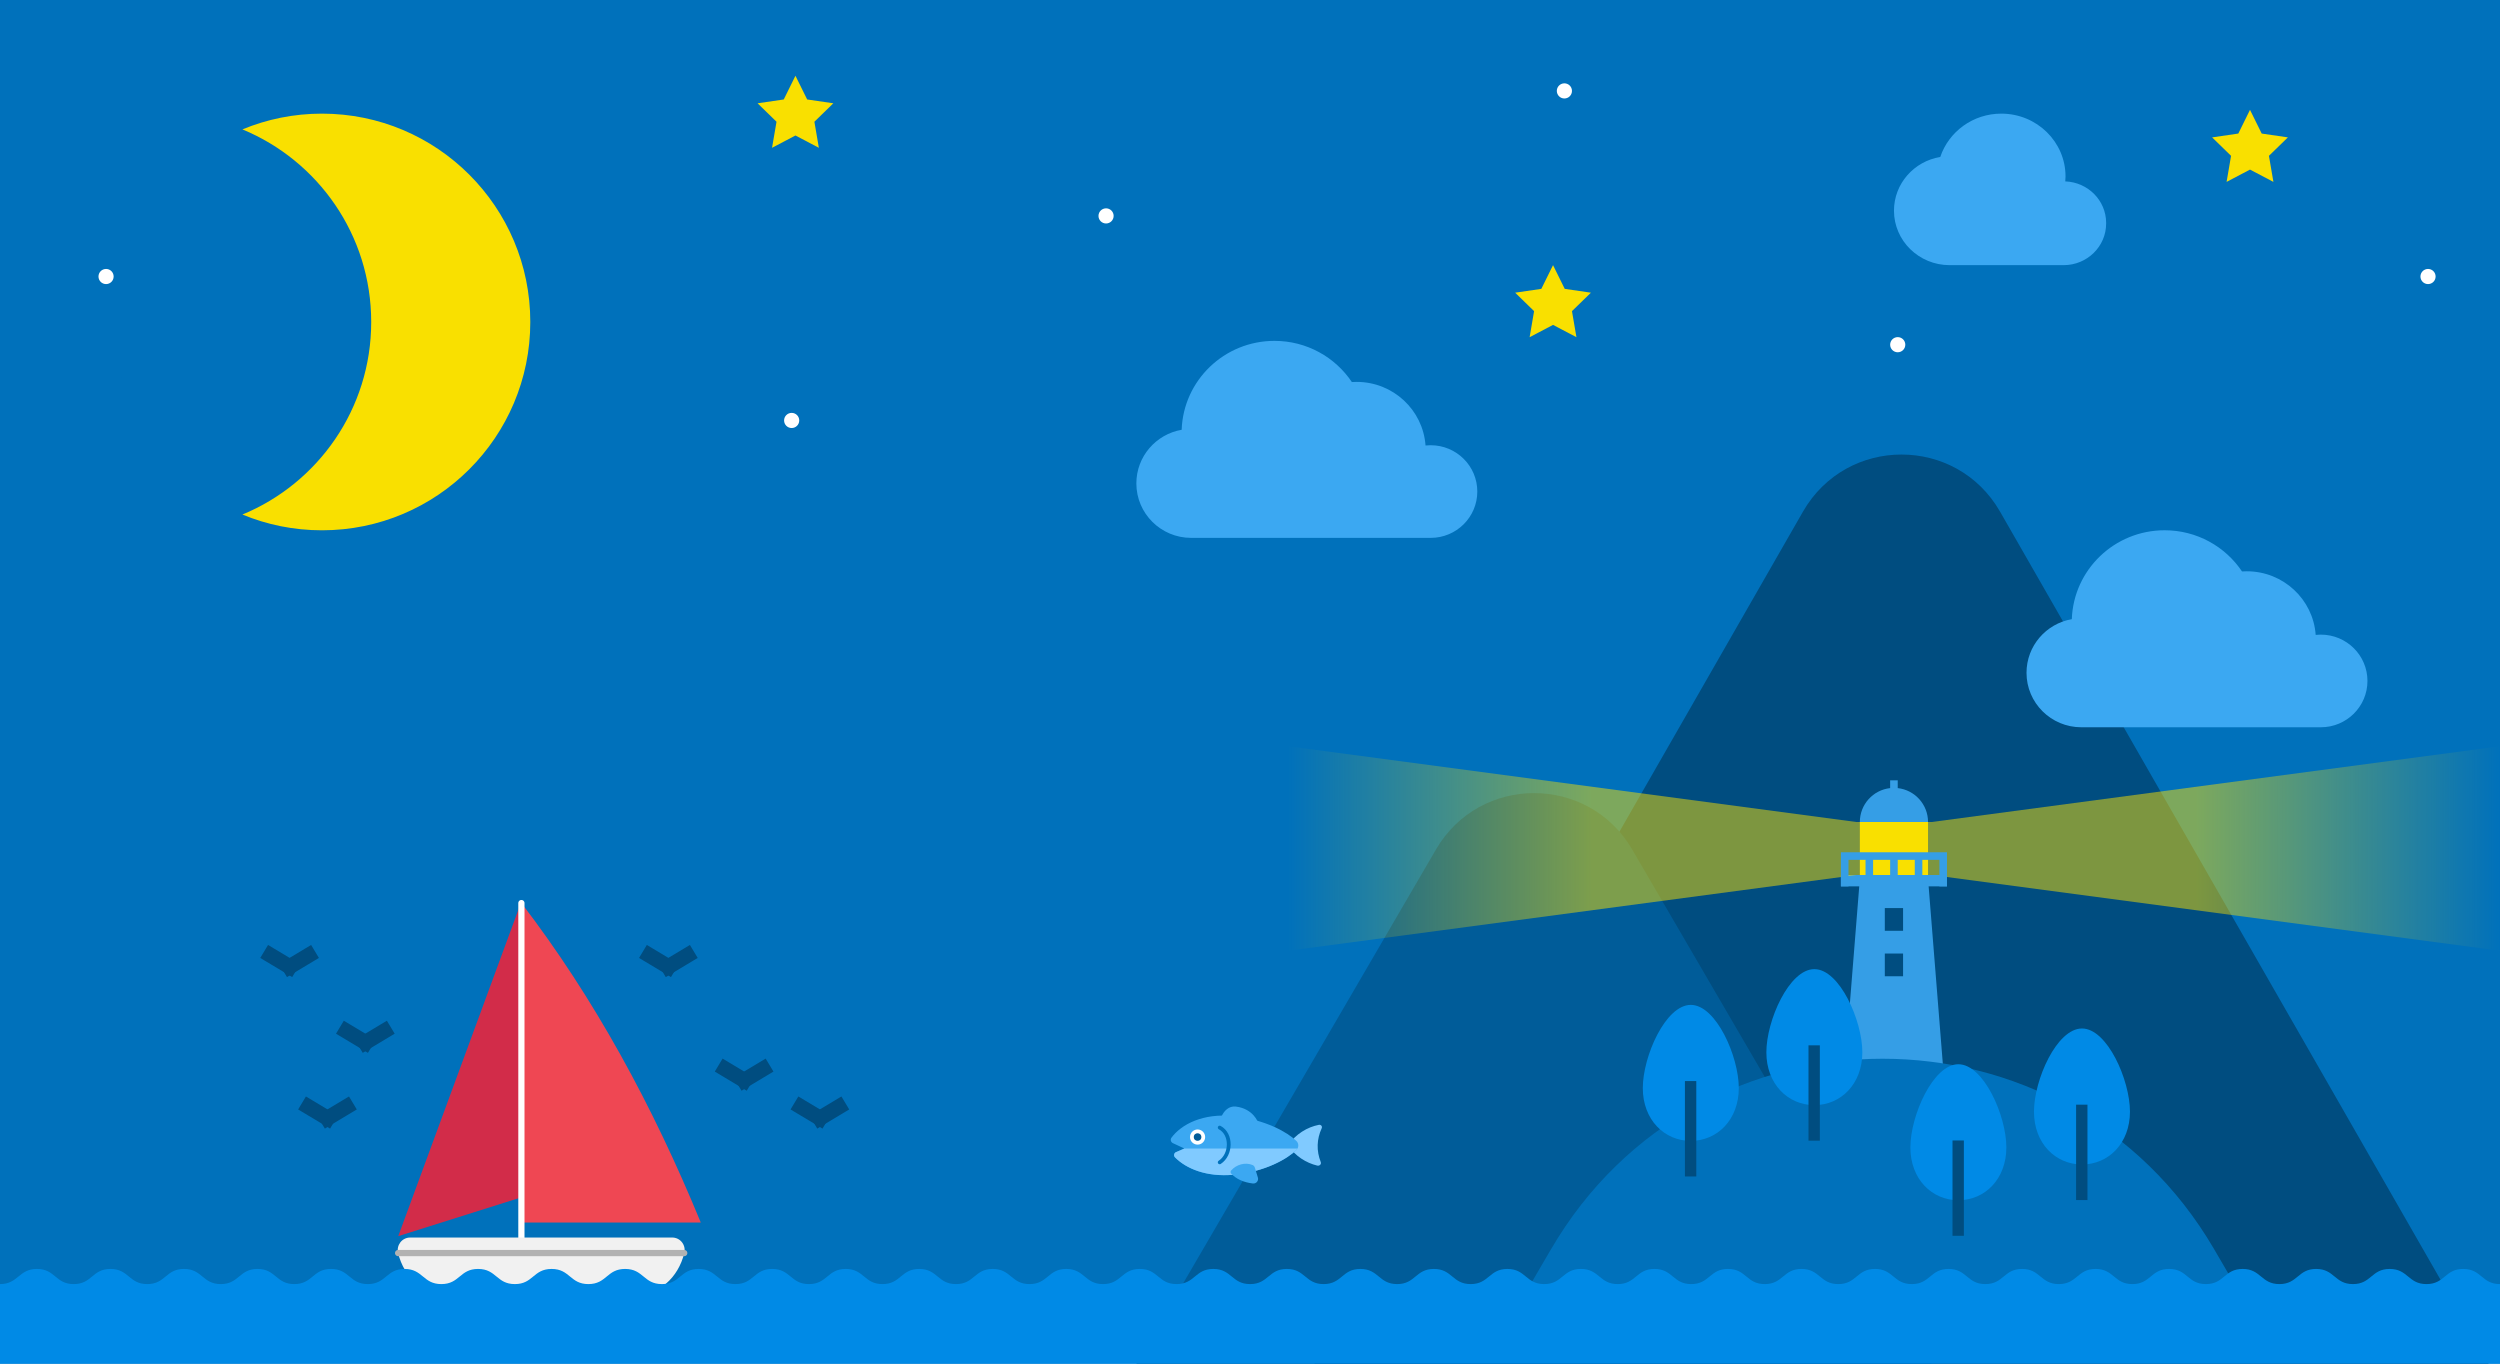 <?xml version="1.0" encoding="UTF-8"?>
<svg id="night" xmlns="http://www.w3.org/2000/svg" xmlns:xlink="http://www.w3.org/1999/xlink" viewBox="0 0 660 360">
  <defs>
    <style>
      .cls-1 {
        stroke: #0071bb;
      }

      .cls-1, .cls-2, .cls-3, .cls-4, .cls-5 {
        fill: none;
      }

      .cls-1, .cls-2, .cls-4, .cls-5 {
        stroke-linejoin: round;
      }

      .cls-1, .cls-4, .cls-5 {
        stroke-linecap: round;
      }

      .cls-6 {
        fill: url(#_称未設定グラデーション_13);
      }

      .cls-6, .cls-7 {
        opacity: .5;
      }

      .cls-7 {
        fill: url(#_称未設定グラデーション_14);
      }

      .cls-8 {
        fill: #f9e000;
      }

      .cls-9 {
        fill: #004d80;
      }

      .cls-10 {
        fill: #005c99;
      }

      .cls-11 {
        fill: #008ae6;
      }

      .cls-12 {
        fill: #0071bb;
      }

      .cls-13 {
        fill: #fff;
      }

      .cls-14 {
        fill: #f1f1f1;
      }

      .cls-15 {
        fill: #ef4753;
      }

      .cls-16 {
        fill: #80caff;
      }

      .cls-17 {
        fill: #d22c49;
      }

      .cls-18 {
        fill: #359ee6;
      }

      .cls-19 {
        fill: #3ba8f2;
      }

      .cls-2 {
        stroke-width: 3px;
      }

      .cls-2, .cls-3 {
        stroke: #004d80;
      }

      .cls-3 {
        stroke-linecap: square;
        stroke-miterlimit: 10;
        stroke-width: 4px;
      }

      .cls-4 {
        stroke: #fff;
      }

      .cls-4, .cls-5 {
        stroke-width: 1.64px;
      }

      .cls-5 {
        stroke: #b2b2b2;
      }
    </style>
    <linearGradient id="_称未設定グラデーション_14" data-name="名称未設定グラデーション 14" x1="500" y1="224" x2="660" y2="224" gradientTransform="matrix(1, 0, 0, 1, 0, 0)" gradientUnits="userSpaceOnUse">
      <stop offset="0" stop-color="#f9e000"/>
      <stop offset=".5" stop-color="#f9e000"/>
      <stop offset="1" stop-color="#f9e000" stop-opacity="0"/>
    </linearGradient>
    <linearGradient id="_称未設定グラデーション_13" data-name="名称未設定グラデーション 13" x1="340" y1="224" x2="500" y2="224" gradientTransform="matrix(1, 0, 0, 1, 0, 0)" gradientUnits="userSpaceOnUse">
      <stop offset="0" stop-color="#f9e000" stop-opacity="0"/>
      <stop offset=".5" stop-color="#f9e000"/>
      <stop offset="1" stop-color="#f9e000"/>
    </linearGradient>
  </defs>
  <g id="background">
    <rect id="night-2" data-name="night" class="cls-12" width="660" height="360"/>
    <path class="cls-9" d="M475.98,135.08l-128.98,224.92h310l-128.98-224.92c-11.53-20.11-40.5-20.11-52.04,0Z"/>
    <path class="cls-10" d="M379.09,224.28l-79.09,135.72h210l-79.09-135.72c-11.58-19.87-40.25-19.87-51.83,0Z"/>
    <circle class="cls-13" cx="292" cy="57" r="2"/>
    <circle class="cls-13" cx="209" cy="111" r="2"/>
    <circle class="cls-13" cx="28" cy="73" r="2"/>
    <circle class="cls-13" cx="501" cy="91" r="2"/>
    <circle class="cls-13" cx="641" cy="73" r="2"/>
    <circle class="cls-13" cx="413" cy="24" r="2"/>
  </g>
  <g id="starts">
    <polygon id="star3" class="cls-8" points="410 70 413.09 76.26 420 77.27 415 82.14 416.18 89.02 410 85.77 403.82 89.02 405 82.14 400 77.27 406.91 76.26 410 70"/>
    <polygon id="star2" class="cls-8" points="594 29 597.09 35.26 604 36.27 599 41.14 600.18 48.02 594 44.77 587.82 48.02 589 41.14 584 36.27 590.91 35.26 594 29"/>
    <polygon id="star1" class="cls-8" points="210 20 213.09 26.26 220 27.27 215 32.14 216.18 39.02 210 35.77 203.82 39.02 205 32.14 200 27.27 206.91 26.26 210 20"/>
  </g>
  <g id="clouds">
    <path id="Cloud3" class="cls-19" d="M612.68,167.54c-.45,0-.9,.03-1.34,.07-.67-9.38-8.55-16.79-18.18-16.79-.43,0-.85,.02-1.27,.04-4.39-6.55-11.9-10.87-20.43-10.87-13.25,0-24.04,10.43-24.5,23.47-6.8,1.18-11.96,7.07-11.96,14.16,0,7.94,6.48,14.38,14.48,14.38,.09,0,.17,0,.26,0h62.95c6.8,0,12.32-5.47,12.32-12.23s-5.51-12.23-12.32-12.23Z"/>
    <path id="Cloud2" class="cls-19" d="M545.23,47.88c.03-.42,.07-.85,.07-1.28,0-9.17-7.59-16.6-16.96-16.6-7.52,0-13.89,4.8-16.11,11.44-6.94,1.15-12.22,7.05-12.22,14.17,0,7.95,6.58,14.39,14.7,14.39,.09,0,.17-.01,.26-.01,.09,0,.17,.01,.26,.01h29.57c6.19,0,11.22-4.92,11.22-10.98v-.17c0-5.92-4.79-10.73-10.77-10.96Z"/>
    <path id="Cloud1" class="cls-19" d="M377.68,117.54c-.45,0-.9,.03-1.34,.07-.67-9.38-8.55-16.79-18.18-16.79-.43,0-.85,.02-1.27,.04-4.39-6.55-11.9-10.87-20.43-10.87-13.25,0-24.04,10.43-24.5,23.47-6.8,1.18-11.96,7.07-11.96,14.16,0,7.94,6.48,14.38,14.48,14.38,.09,0,.17,0,.26,0h62.95c6.8,0,12.32-5.47,12.32-12.23s-5.51-12.23-12.32-12.23Z"/>
  </g>
  <g id="moon">
    <circle class="cls-12" cx="85" cy="85" r="55"/>
    <path class="cls-8" d="M85,30c-7.44,0-14.53,1.48-21,4.16,19.96,8.25,34,27.9,34,50.84s-14.04,42.59-34,50.84c6.47,2.68,13.56,4.16,21,4.16,30.38,0,55-24.62,55-55s-24.62-55-55-55Z"/>
  </g>
  <g id="lighthouse">
    <polygon id="backlight" class="cls-7" points="510 217 660 197 660 251 510 231 500 231 500 217 510 217"/>
    <path id="_パス_" data-name="&amp;lt;パス&amp;gt;" class="cls-18" d="M509,232h-18l-4,50h26l-4-50Zm-6.59,25.73h-4.82v-6h4.82v6Zm0-12h-4.82v-6h4.82v6Z"/>
    <polygon id="_パス_-2" data-name="&amp;lt;パス&amp;gt;" class="cls-8" points="509 217 500 217 491 217 491 231 500 231 509 231 509 217"/>
    <rect id="_パス_-3" data-name="&amp;lt;パス&amp;gt;" class="cls-18" x="486" y="231" width="28" height="3"/>
    <path class="cls-18" d="M501,208.06v-2.06h-2v2.06c-4.5,.5-8,4.31-8,8.94h18c0-4.63-3.5-8.44-8-8.94Z"/>
    <polygon id="frontlight" class="cls-6" points="490 217 340 197 340 251 490 231 500 231 500 217 490 217"/>
    <polygon class="cls-18" points="486 225 486 234 488 234 488 227 492.5 227 492.5 234 494.5 234 494.5 227 499 227 499 234 501 234 501 227 505.5 227 505.5 234 507.5 234 507.5 227 512 227 512 234 514 234 514 225 486 225"/>
  </g>
  <path id="hill" class="cls-12" d="M409.48,329.77l-17.48,29.97h210l-17.48-29.97c-39.1-67.02-135.94-67.02-175.03,0Z"/>
  <g id="trees">
    <g id="tree4">
      <path class="cls-11" d="M562.31,293.48c0-8.36-6-21.96-12.67-21.96s-12.67,13.6-12.67,21.96c0,8.36,5.67,13.94,12.67,13.94s12.67-5.58,12.67-13.94Z"/>
      <line class="cls-2" x1="549.59" y1="291.64" x2="549.59" y2="316.81"/>
    </g>
    <g id="tree3">
      <path class="cls-11" d="M529.68,302.92c0-8.36-6-21.96-12.67-21.96-6.68,0-12.67,13.6-12.67,21.96,0,8.36,5.67,13.94,12.67,13.94s12.67-5.58,12.67-13.94Z"/>
      <line class="cls-2" x1="516.96" y1="301.08" x2="516.96" y2="326.25"/>
    </g>
    <g id="tree2">
      <path class="cls-11" d="M491.66,277.81c0-8.36-6-21.96-12.67-21.96s-12.67,13.6-12.67,21.96c0,8.36,5.67,13.94,12.67,13.94s12.67-5.58,12.67-13.94Z"/>
      <line class="cls-2" x1="478.94" y1="275.97" x2="478.94" y2="301.14"/>
    </g>
    <g id="tree1">
      <path class="cls-11" d="M459.04,287.25c0-8.36-6-21.96-12.67-21.96s-12.67,13.6-12.67,21.96c0,8.36,5.67,13.94,12.67,13.94,7,0,12.67-5.58,12.67-13.94Z"/>
      <line class="cls-2" x1="446.32" y1="285.41" x2="446.32" y2="310.58"/>
    </g>
  </g>
  <g id="fish">
    <path class="cls-16" d="M348.16,296.96c-2.99,.59-6.11,2.4-8.12,5.43,1.95,2.86,4.78,4.62,7.72,5.33,.59,.14,1.15-.37,.92-.94-1.18-2.94-1.07-6.06,.25-8.92,.24-.52-.22-1.01-.77-.9Z"/>
    <path class="cls-19" d="M325.65,294.66c-8.08-.86-13.82,2.2-16.39,5.7-.36,.49-.16,1.18,.38,1.43l3.03,1.41-2.19,.95c-.54,.24-.69,.95-.28,1.37,2.9,2.96,8.24,5.26,15.45,4.61,8.39-.76,14.31-4.27,16.6-6.54,.67-.66,.67-1.72,0-2.38-2.28-2.24-8.15-5.64-16.59-6.54Z"/>
    <circle class="cls-13" cx="316.16" cy="300.18" r="2"/>
    <circle class="cls-10" cx="316.16" cy="300.18" r="1"/>
    <path class="cls-19" d="M322.5,294.75c.56-1.44,1.97-2.84,3.74-2.62,4.72,.57,5.93,4.29,5.93,4.29l-9.67-1.67Z"/>
    <path class="cls-16" d="M310.47,304.16c-.54,.24-.69,.95-.28,1.37,2.9,2.96,8.24,5.26,15.45,4.61,8.39-.76,14.31-4.27,16.6-6.54,.12-.12,.21-.25,.28-.38h-29.86l-2.19,.95Z"/>
    <path class="cls-1" d="M322,297.68c3.25,1.73,3.12,7.14,0,9.18"/>
    <path class="cls-19" d="M325.03,309.82c1.36,1.48,3.29,2.32,5.71,2.62,.89,.11,1.6-.71,1.34-1.57l-.79-2.6c-.09-.3-.29-.56-.58-.69-1.96-.85-4.31-.13-5.66,1.39-.22,.24-.24,.61-.02,.85Z"/>
  </g>
  <g id="ship">
    <path class="cls-15" d="M185,322.74h-47.35v-84.33c19.21,25.07,34.67,53.47,47.35,84.33Z"/>
    <polygon class="cls-17" points="105.14 326.34 137.65 316.09 137.65 238 105.14 326.34"/>
    <line class="cls-4" x1="137.65" y1="238.41" x2="137.65" y2="335.93"/>
    <path class="cls-14" d="M142.87,342h24.43c6.63,0,11.75-4.66,13.35-11.19,.51-2.08-1.03-4.1-3.18-4.1H108.28c-2.15,0-3.69,2.02-3.18,4.1,1.6,6.53,6.72,11.19,13.35,11.19h24.43Z"/>
    <line class="cls-5" x1="105.1" y1="330.81" x2="180.64" y2="330.81"/>
  </g>
  <g id="bads">
    <g id="bad1">
      <line id="rightwing" class="cls-3" x1="76.45" y1="255.21" x2="81.45" y2="252.21"/>
      <line id="leftwing" class="cls-3" x1="71.45" y1="252.21" x2="76.45" y2="255.21"/>
    </g>
    <g id="bad2">
      <line id="rightwing-2" data-name="rightwing" class="cls-3" x1="96.45" y1="275.21" x2="101.45" y2="272.21"/>
      <line id="leftwing-2" data-name="leftwing" class="cls-3" x1="91.45" y1="272.21" x2="96.45" y2="275.21"/>
    </g>
    <g id="bad3">
      <line id="rightwing-3" data-name="rightwing" class="cls-3" x1="86.45" y1="295.21" x2="91.45" y2="292.21"/>
      <line id="leftwing-3" data-name="leftwing" class="cls-3" x1="81.45" y1="292.21" x2="86.45" y2="295.21"/>
    </g>
    <g id="bad4">
      <line id="rightwing-4" data-name="rightwing" class="cls-3" x1="176.45" y1="255.21" x2="181.45" y2="252.21"/>
      <line id="leftwing-4" data-name="leftwing" class="cls-3" x1="171.45" y1="252.21" x2="176.45" y2="255.21"/>
    </g>
    <g id="bad5">
      <line id="rightwing-5" data-name="rightwing" class="cls-3" x1="196.45" y1="285.21" x2="201.45" y2="282.21"/>
      <line id="leftwing-5" data-name="leftwing" class="cls-3" x1="191.45" y1="282.21" x2="196.45" y2="285.21"/>
    </g>
    <g id="bad6">
      <line id="rightwing-6" data-name="rightwing" class="cls-3" x1="216.45" y1="295.21" x2="221.45" y2="292.21"/>
      <line id="leftwing-6" data-name="leftwing" class="cls-3" x1="211.45" y1="292.21" x2="216.45" y2="295.21"/>
    </g>
  </g>
  <path id="wave" class="cls-11" d="M660,339c-4.85,0-4.85-4-9.71-4s-4.85,4-9.7,4-4.85-4-9.71-4-4.85,4-9.7,4-4.85-4-9.71-4-4.85,4-9.7,4-4.85-4-9.71-4-4.85,4-9.7,4-4.85-4-9.71-4-4.85,4-9.7,4-4.85-4-9.71-4-4.85,4-9.7,4-4.85-4-9.71-4-4.85,4-9.7,4-4.85-4-9.71-4-4.85,4-9.7,4-4.85-4-9.71-4-4.85,4-9.7,4-4.85-4-9.71-4-4.85,4-9.7,4-4.85-4-9.71-4-4.85,4-9.7,4-4.85-4-9.71-4-4.85,4-9.7,4-4.85-4-9.71-4-4.85,4-9.7,4-4.85-4-9.71-4-4.85,4-9.7,4-4.85-4-9.71-4-4.85,4-9.7,4-4.85-4-9.71-4-4.85,4-9.7,4-4.85-4-9.71-4-4.85,4-9.7,4-4.85-4-9.71-4-4.85,4-9.7,4-4.85-4-9.71-4-4.85,4-9.7,4-4.85-4-9.71-4-4.85,4-9.7,4-4.85-4-9.71-4-4.85,4-9.7,4-4.85-4-9.71-4-4.85,4-9.7,4-4.85-4-9.71-4-4.85,4-9.7,4-4.85-4-9.71-4-4.85,4-9.7,4-4.85-4-9.71-4-4.85,4-9.7,4-4.85-4-9.71-4-4.85,4-9.7,4-4.85-4-9.71-4-4.85,4-9.7,4-4.85-4-9.71-4-4.85,4-9.7,4-4.85-4-9.71-4-4.85,4-9.7,4-4.85-4-9.71-4-4.85,4-9.7,4-4.85-4-9.71-4-4.85,4-9.7,4-4.85-4-9.71-4-4.85,4-9.7,4-4.85-4-9.71-4-4.85,4-9.7,4-4.85-4-9.71-4S4.85,339,0,339s-4.85-4-9.71-4-4.85,4-9.7,4v21H660v-21Z"/>
</svg>